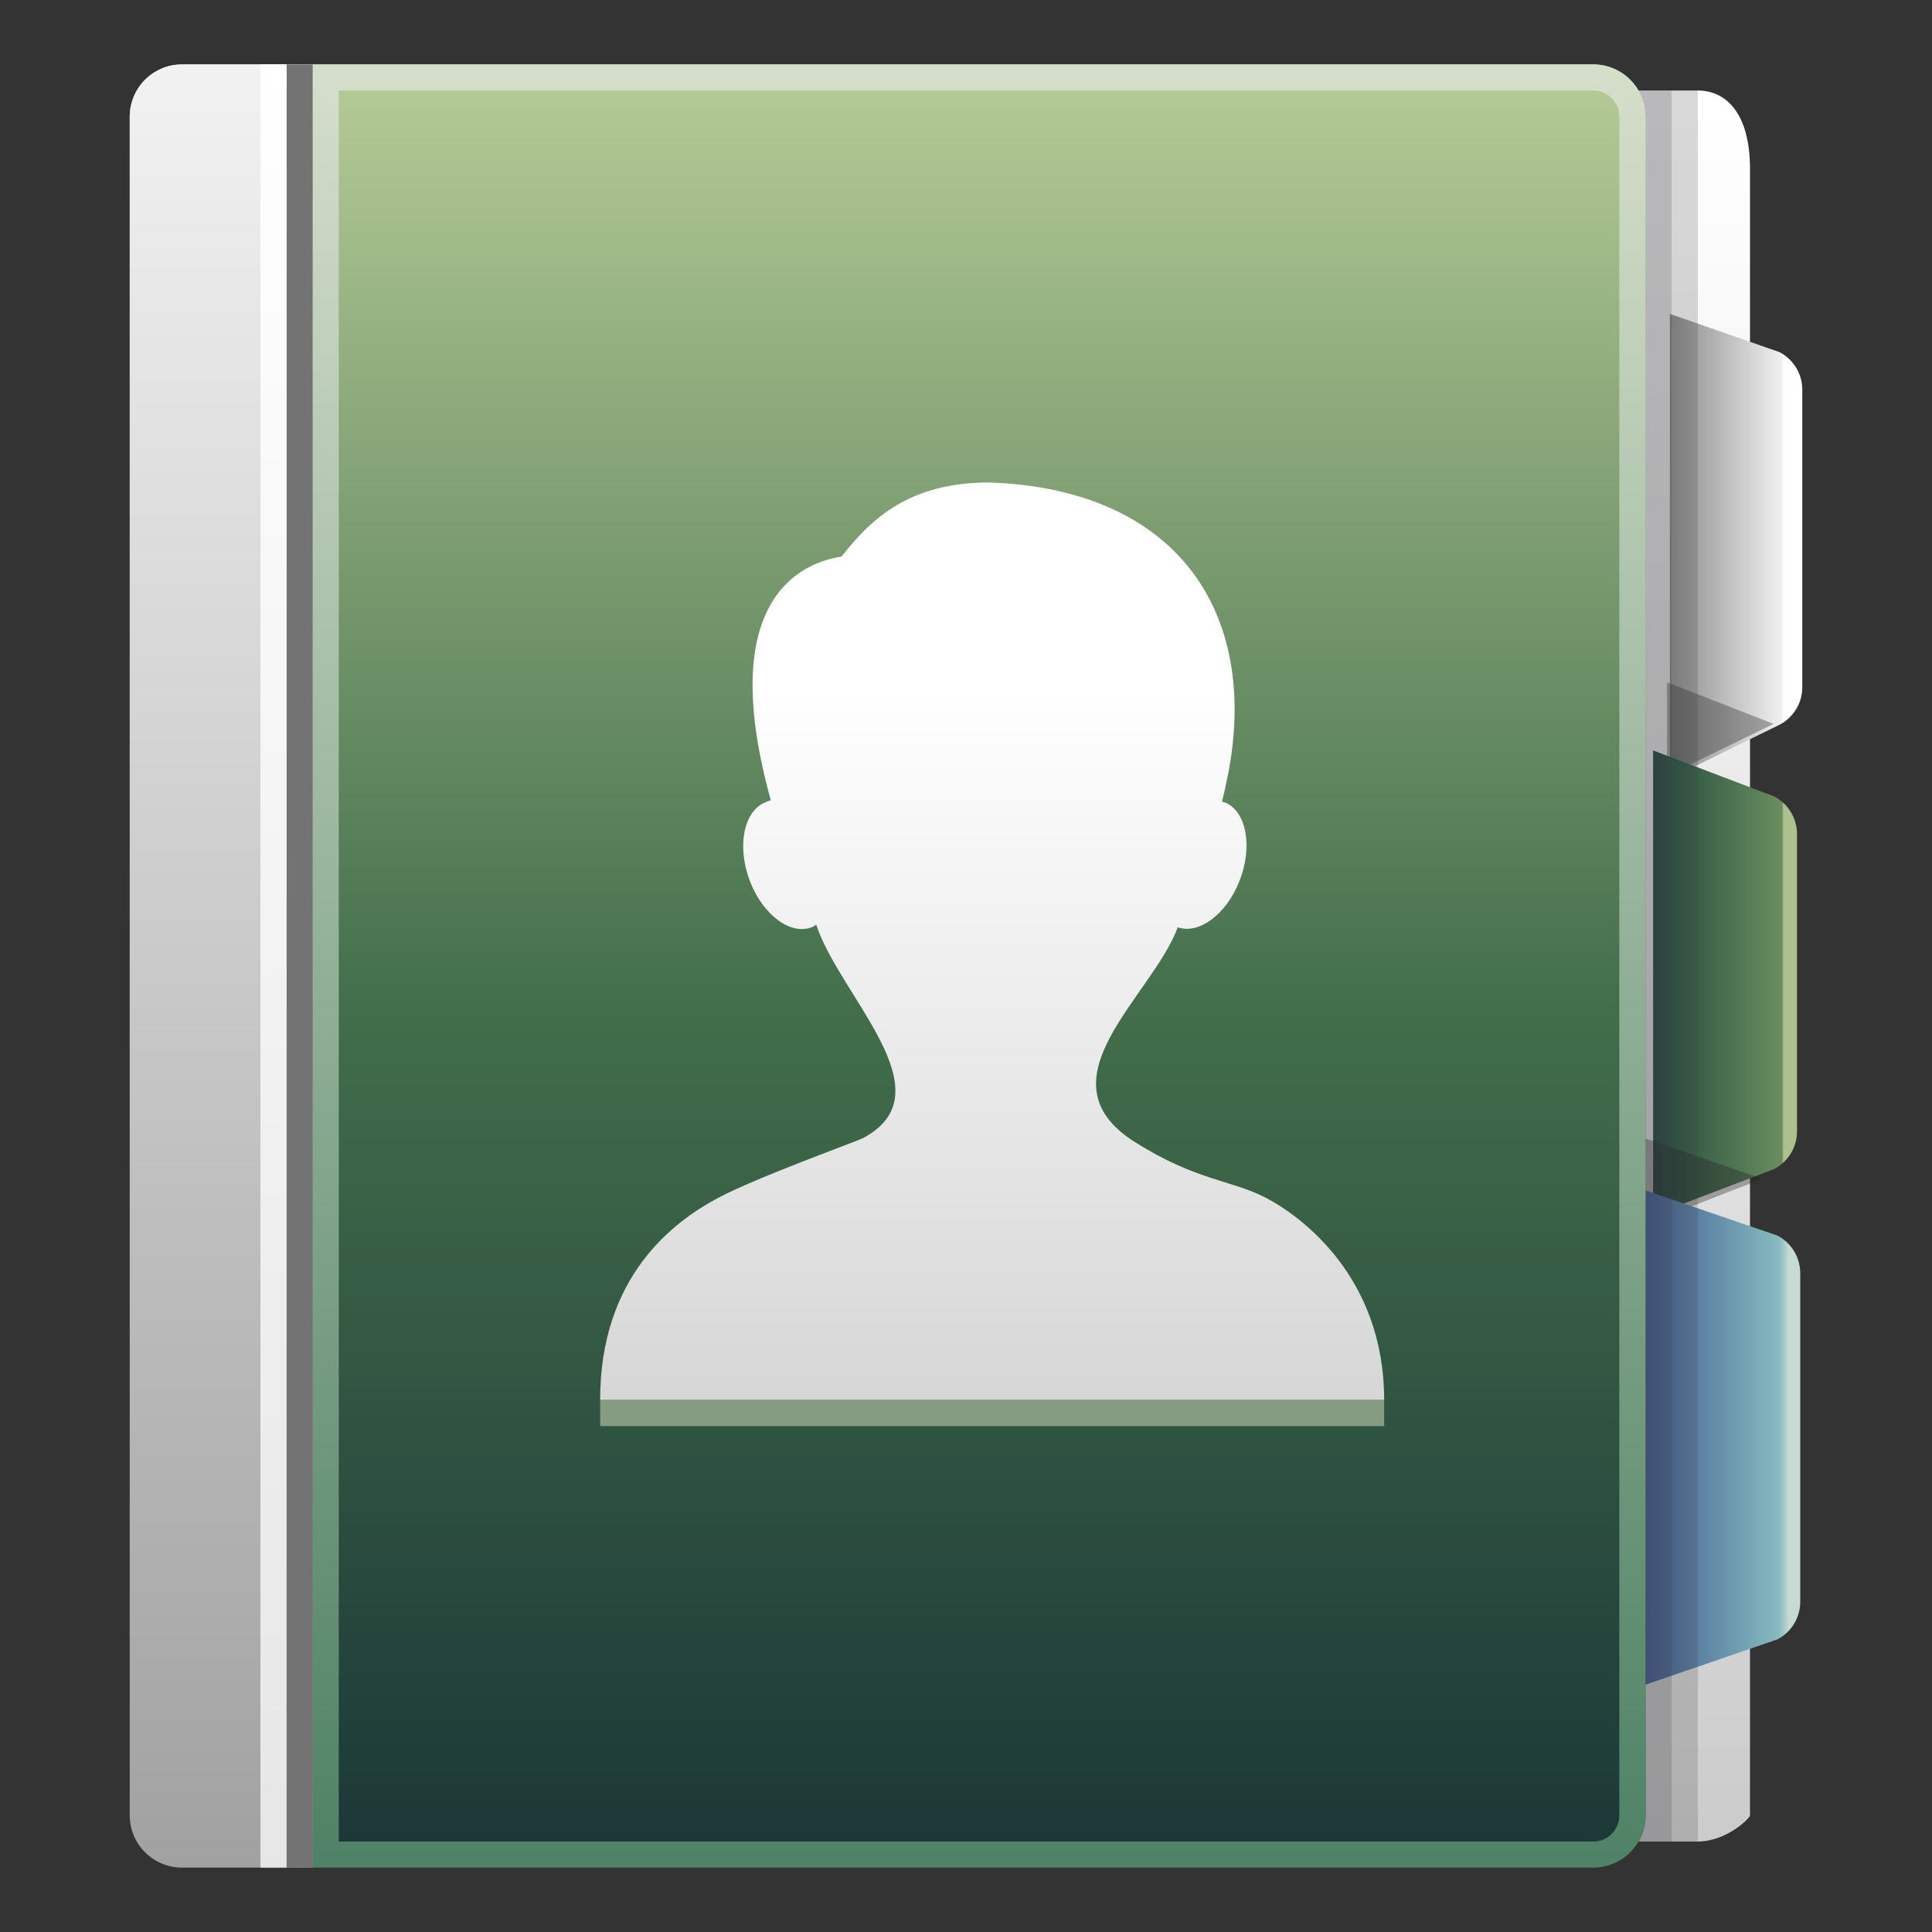 <?xml version="1.0" encoding="UTF-8"?>
<!DOCTYPE svg PUBLIC "-//W3C//DTD SVG 1.1 Tiny//EN" "http://www.w3.org/Graphics/SVG/1.1/DTD/svg11-tiny.dtd">
<svg baseProfile="tiny" height="60" viewBox="0 0 60 60" width="60" xmlns="http://www.w3.org/2000/svg" xmlns:xlink="http://www.w3.org/1999/xlink">
<rect x="0" y="0" width="60" height="60" fill="#333333" stroke="none"/>
<g>
<rect fill="none" height="60" width="60"/>
<rect fill="none" height="60" width="60"/>
<linearGradient gradientUnits="userSpaceOnUse" id="SVGID_1_" x1="30.811" x2="30.811" y1="3.352" y2="56.922">
<stop offset="0" style="stop-color:#FFFFFF"/>
<stop offset="1" style="stop-color:#CCCCCC"/>
</linearGradient>
<path d="M54.349,56.377c0,0.085-0.727,0.813-1.622,0.813H8.898c-0.896,0-1.624-0.728-1.624-1.623V4.434  c0-0.896,0.728-1.623,1.624-1.623h43.828c0.896,0,1.622,0.728,1.622,2.437V56.377z" fill="url(#SVGID_1_)"/>
<linearGradient gradientUnits="userSpaceOnUse" id="SVGID_2_" x1="51.509" x2="55.77" y1="16.963" y2="16.963">
<stop offset="0" style="stop-color:#808080"/>
<stop offset="0.897" style="stop-color:#F0F0F0"/>
<stop offset="0.909" style="stop-color:#FFFFFF"/>
<stop offset="1" style="stop-color:#FFFFFF"/>
</linearGradient>
<path d="M55.259,22.511c0.438-0.225,0.713-0.678,0.713-1.17v-9.238c0-0.492-0.275-0.945-0.713-1.169  l-3.399-1.187v14.432L55.259,22.511z" fill="url(#SVGID_2_)"/>
<polygon fill="#222021" fill-opacity="0.35" points="51.769,21.19 55.08,22.481 52.512,23.733 51.769,23.71 " stroke-opacity="0.35"/>
<linearGradient gradientUnits="userSpaceOnUse" id="SVGID_3_" x1="55.613" x2="51.145" y1="30.522" y2="30.522">
<stop offset="0" style="stop-color:#ADC18C"/>
<stop offset="0.049" style="stop-color:#ADC18C"/>
<stop offset="0.061" style="stop-color:#6A8E5E"/>
<stop offset="1" style="stop-color:#1E443C"/>
</linearGradient>
<path d="M55.093,36.307c0.438-0.224,0.715-0.678,0.715-1.169v-9.239c0-0.49-0.277-0.943-0.715-1.167  l-3.754-1.427v14.435L55.093,36.307z" fill="url(#SVGID_3_)"/>
<polygon fill="#222021" fill-opacity="0.35" points="50.641,35.196 54.729,36.608 51.83,37.739 50.629,37.705 " stroke-opacity="0.35"/>
<linearGradient gradientUnits="userSpaceOnUse" id="SVGID_4_" x1="55.565" x2="50.895" y1="44.645" y2="44.645">
<stop offset="0" style="stop-color:#C7DAD3"/>
<stop offset="0.067" style="stop-color:#86BBBF"/>
<stop offset="1" style="stop-color:#3D568F"/>
</linearGradient>
<path d="M55.193,50.915c0.438-0.224,0.715-0.677,0.715-1.169V39.538c0-0.492-0.277-0.944-0.715-1.169  l-4.172-1.427v15.405L55.193,50.915z" fill="url(#SVGID_4_)"/>
<rect fill="#404041" fill-opacity="0.2" height="54.379" stroke-opacity="0.2" width="18.668" x="34.059" y="2.811"/>
<rect fill="#404041" fill-opacity="0.2" height="54.379" stroke-opacity="0.2" width="18.668" x="33.246" y="2.811"/>
<linearGradient gradientUnits="userSpaceOnUse" id="SVGID_5_" x1="27.566" x2="27.566" y1="1.901" y2="57.185">
<stop offset="0" style="stop-color:#B7CC97"/>
<stop offset="0.533" style="stop-color:#426E4B"/>
<stop offset="1" style="stop-color:#1C3837"/>
</linearGradient>
<path d="M51.104,56.377c0,0.898-0.729,1.623-1.624,1.623H5.652c-0.896,0-1.623-0.725-1.623-1.623V3.623  C4.029,2.728,4.756,2,5.652,2h43.827c0.896,0,1.624,0.728,1.624,1.623V56.377z" fill="url(#SVGID_5_)"/>
<linearGradient gradientUnits="userSpaceOnUse" id="SVGID_6_" x1="30.407" x2="30.407" y1="1.73" y2="72.474">
<stop offset="0" style="stop-color:#D6DFCB"/>
<stop offset="0.988" style="stop-color:#2E6B4D"/>
<stop offset="1" style="stop-color:#2E6B4D"/>
</linearGradient>
<path d="M49.479,2.811c0.448,0,0.811,0.365,0.811,0.813v52.754c0,0.449-0.362,0.813-0.811,0.813H10.521V2.811  H49.479 M49.479,2H9.711v56h39.769c0.896,0,1.624-0.725,1.624-1.623V3.623C51.104,2.728,50.375,2,49.479,2L49.479,2z" fill="url(#SVGID_6_)"/>
<linearGradient gradientUnits="userSpaceOnUse" id="SVGID_7_" x1="6.87" x2="6.87" y1="1.73" y2="58.813">
<stop offset="0" style="stop-color:#F2F2F2"/>
<stop offset="1" style="stop-color:#A0A0A0"/>
</linearGradient>
<path d="M5.652,2C4.756,2,4.029,2.728,4.029,3.623v52.754C4.029,57.275,4.756,58,5.652,58h4.059V2H5.652z" fill="url(#SVGID_7_)"/>
<rect fill="#737373" height="56" width="0.813" x="8.898" y="2"/>
<linearGradient gradientUnits="userSpaceOnUse" id="SVGID_8_" x1="8.493" x2="8.493" y1="1.73" y2="58.813">
<stop offset="0" style="stop-color:#FFFFFF"/>
<stop offset="1" style="stop-color:#E6E6E6"/>
</linearGradient>
<rect fill="url(#SVGID_8_)" height="56" width="0.811" x="8.088" y="2"/>
<linearGradient gradientUnits="userSpaceOnUse" id="SVGID_9_" x1="30.812" x2="30.812" y1="21.349" y2="47.431">
<stop offset="0" style="stop-color:#FFFFFF"/>
<stop offset="1" style="stop-color:#CFCFCF"/>
</linearGradient>
<path d="M39.314,37.199c-1.072-0.559-2.147-0.521-4.064-1.728c-3.053-1.921,0.533-4.525,1.326-6.673  c0.652,0.225,1.488-0.381,1.904-1.406c0.431-1.063,0.244-2.166-0.416-2.463c-0.037-0.016-0.078-0.02-0.114-0.031l0,0  c0.083-0.337,0.122-0.533,0.122-0.533c1.142-5.12-1.34-9.179-7.358-9.381c-2.473,0-3.661,1.126-4.58,2.301  c-1.491,0.23-3.853,1.596-2.196,7.566c-0.059,0.021-0.115,0.041-0.181,0.07c-0.667,0.28-0.875,1.374-0.469,2.441  c0.409,1.066,1.282,1.705,1.947,1.424c0.042-0.017,0.076-0.047,0.114-0.071c0.729,2.23,4.109,5.207,1.46,6.626  c-0.192,0.104-3.283,1.211-4.5,1.857c-1.396,0.74-3.671,2.441-3.671,6.275h24.348C42.986,39.641,40.389,37.76,39.314,37.199z" fill="url(#SVGID_9_)"/>
<rect fill="#DDE5C5" fill-opacity="0.5" height="0.813" stroke-opacity="0.5" width="24.348" x="18.639" y="43.475"/>
</g>
</svg>
